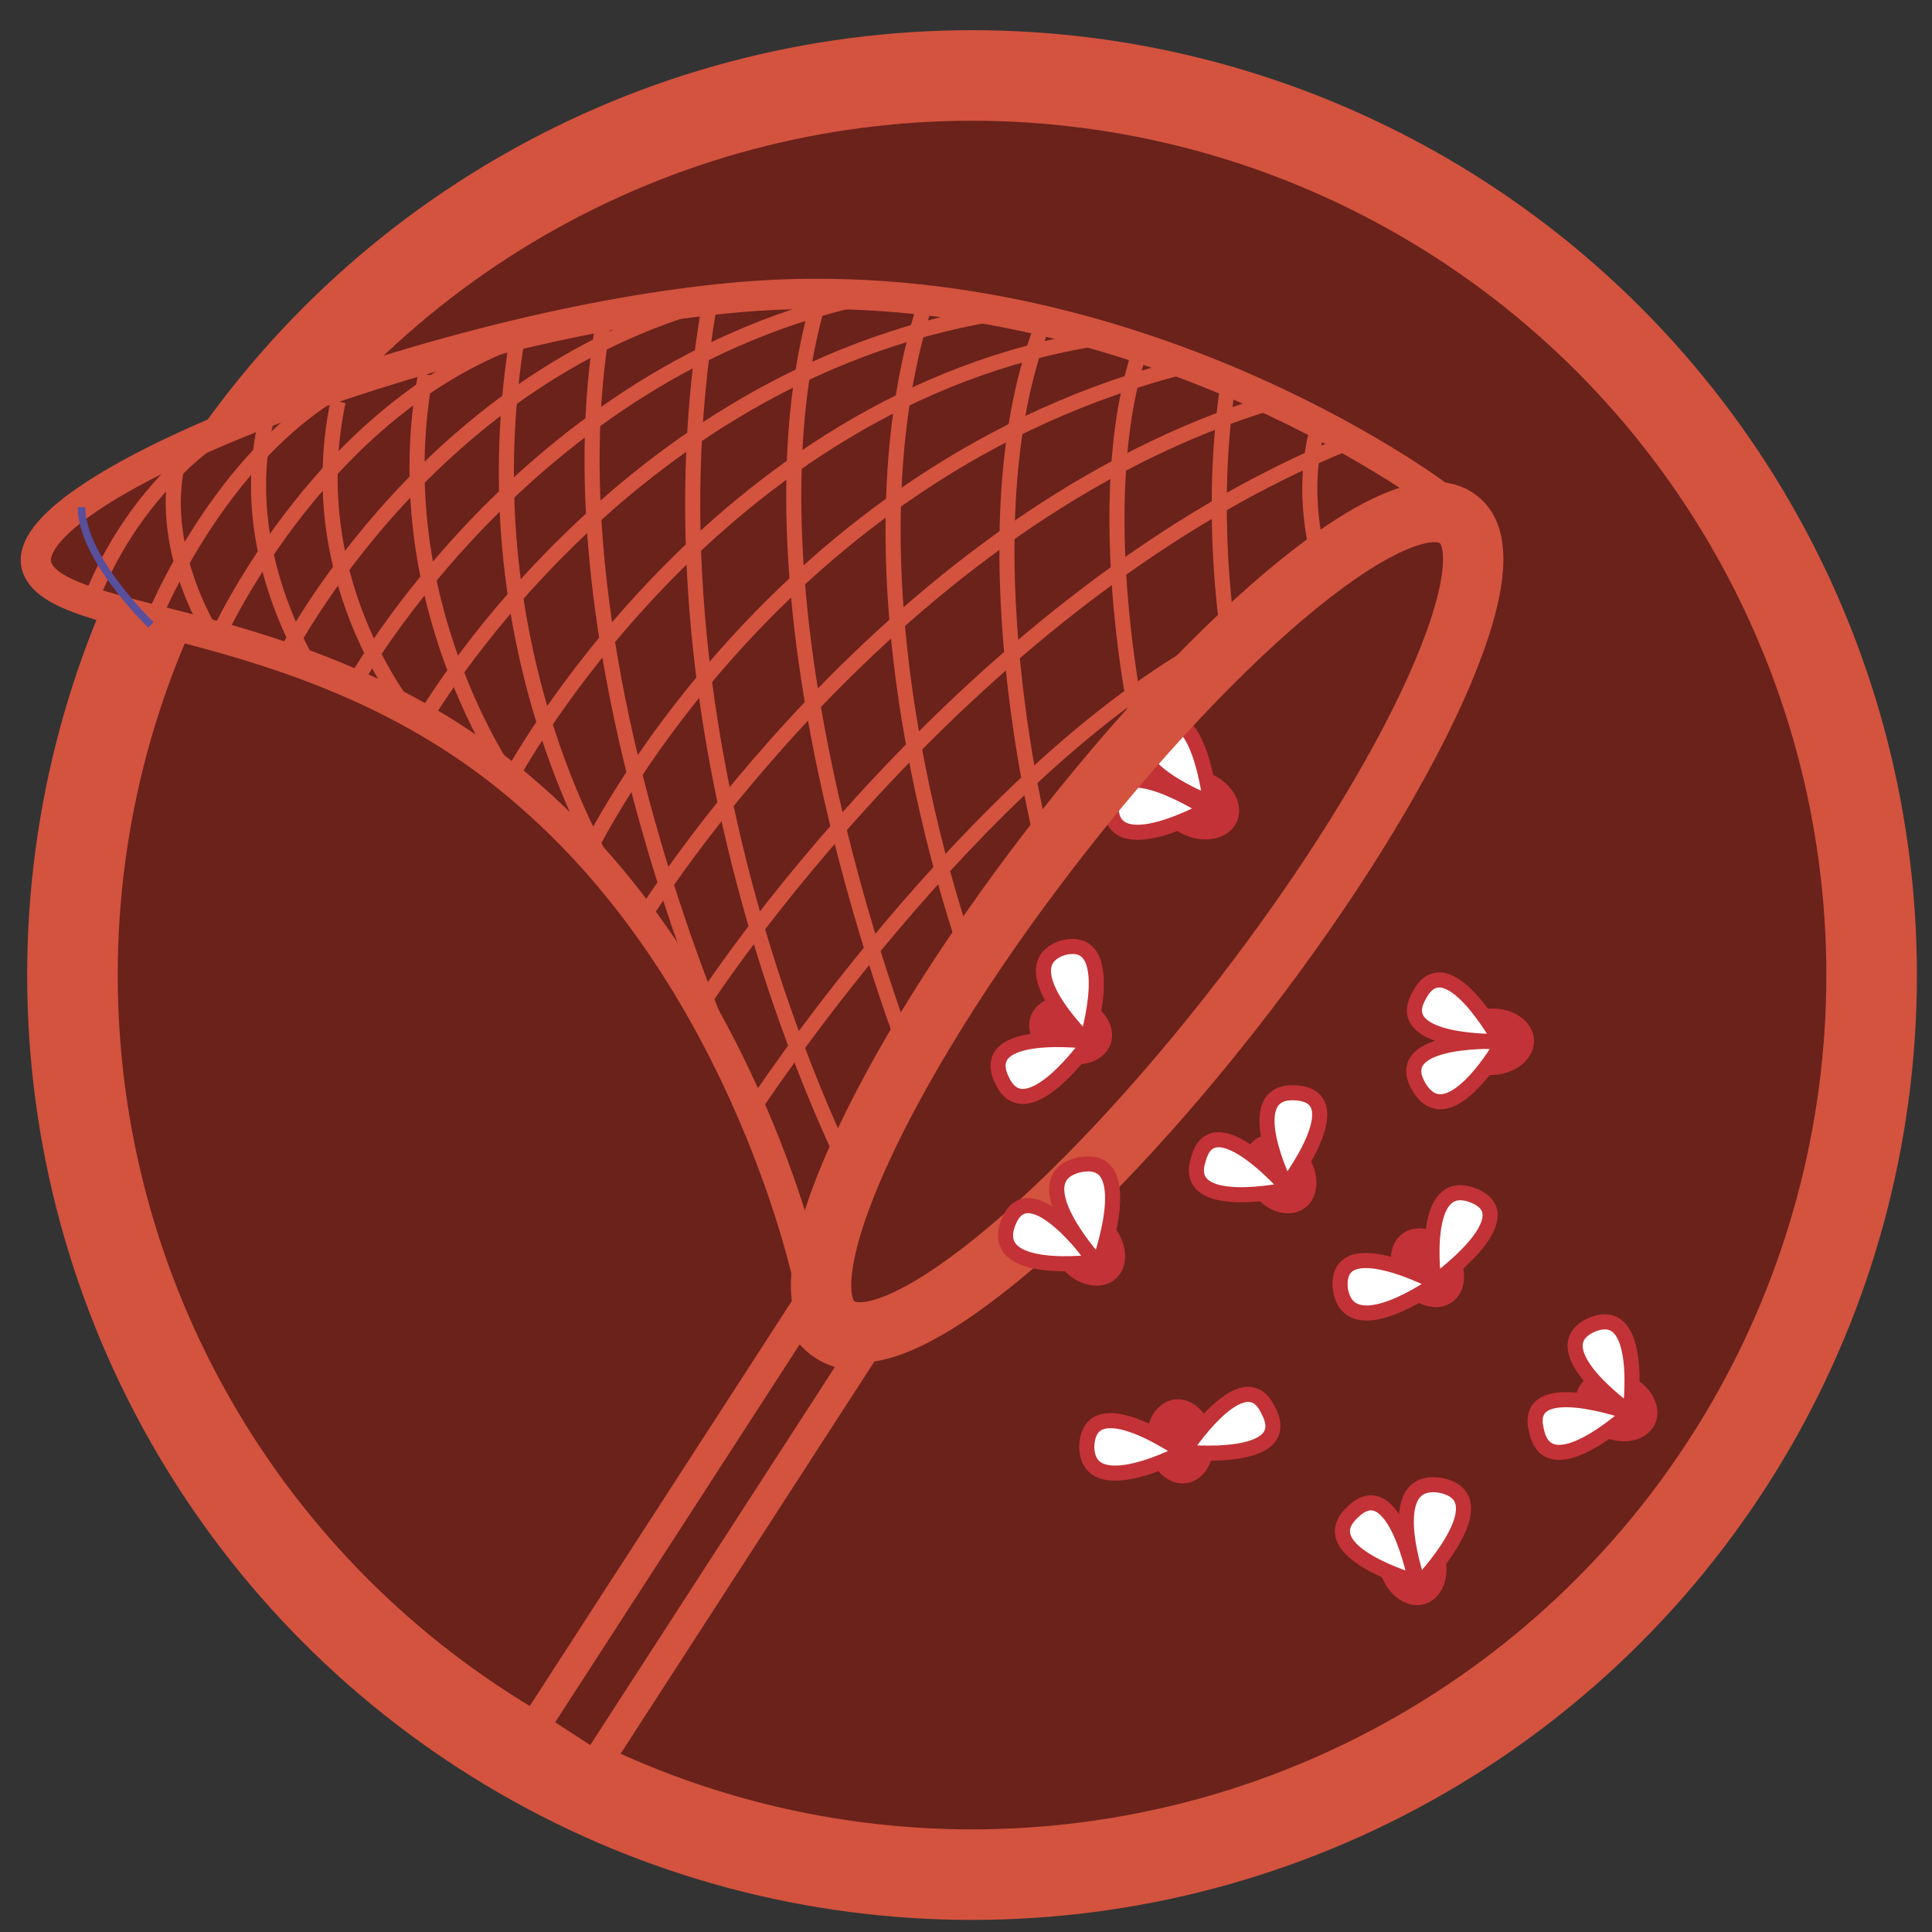 <?xml version="1.0" encoding="utf-8"?>
<!-- Generator: Adobe Illustrator 20.1.0, SVG Export Plug-In . SVG Version: 6.00 Build 0)  -->
<svg version="1.1" id="Layer_1" xmlns="http://www.w3.org/2000/svg" xmlns:xlink="http://www.w3.org/1999/xlink" x="0px" y="0px"
	 viewBox="0 0 64 64" style="enable-background:new 0 0 64 64;" xml:space="preserve">
<rect x="0" y="0" width="64" height="64" fill="#333333" stroke="none"/>
<style type="text/css">
	.st0{fill:#6A221B;stroke:#D3533E;stroke-width:3;stroke-miterlimit:10;}
	.st1{fill:#6A221B;stroke:#D3533E;stroke-miterlimit:10;}
	.st2{fill:none;stroke:#D3533E;stroke-width:0.5;stroke-miterlimit:10;}
	.st3{fill:#C33236;}
	.st4{fill:#FFFFFF;stroke:#C33236;stroke-width:0.5;stroke-miterlimit:10;}
	.st5{fill:none;stroke:#584F9D;stroke-width:0.25;stroke-linejoin:round;stroke-miterlimit:10;}
	.st6{fill:none;stroke:#D3533E;stroke-width:2;stroke-miterlimit:10;}
</style>
<circle class="st0" cx="32.2" cy="32.3" r="29.8"/>
<path class="st1" d="M47.6,16.4c0,0-10.5-7.9-23.7-6.5c-9.8,1-23.2,6.2-22.7,8.8c0.5,2.2,9.3,1.4,16.4,7.7
	c7.2,6.3,9.2,16.1,9.2,16.1"/>
<path class="st2" d="M2.9,20.2c0,0,1.4-4.7,6.1-6.8"/>
<path class="st2" d="M5,20.7c0,0,2.4-6.2,7.2-8.3"/>
<path class="st2" d="M7.2,21.1c0,0,3.6-8,10.7-10.1"/>
<path class="st2" d="M9.4,21.8c0,0,5-10,15.4-12.1"/>
<path class="st2" d="M11.7,22.7c0,0,6-10.9,17.7-13"/>
<path class="st2" d="M14,23.9c0,0,6.5-11.4,18.9-13.5"/>
<path class="st2" d="M16.9,25.8c0,0,6.7-12.6,19.5-14.6"/>
<path class="st2" d="M19.5,28.2c0,0,6.1-12.7,19.9-16.1"/>
<path class="st2" d="M21.3,30.4c0,0,8.2-13.3,20.9-17.1"/>
<path class="st2" d="M23.3,33.2c0,0,8.7-13.5,21.5-18.6"/>
<path class="st2" d="M24.9,36.8c0,0,7.3-11.2,15.3-15.5"/>
<path class="st2" d="M43.7,18.5c0,0-0.7-2.2,0-4.5"/>
<path class="st2" d="M40.7,21.1c0,0-0.7-4.1,0-8.5"/>
<path class="st2" d="M37.8,24.5c0,0-1.8-7.8,0-13"/>
<path class="st2" d="M34.6,28.2c0,0-2.8-10.7,0-17.6"/>
<path class="st2" d="M32.2,32c0,0-4.7-12.4-1.5-22.1"/>
<path class="st2" d="M30.3,35.5c0,0-6.3-15.5-3.1-25.8"/>
<path class="st2" d="M28.3,39.1c0,0-7.4-14-4.8-29"/>
<path class="st2" d="M24.4,35.5c0,0-6.4-13.7-4.4-24.9"/>
<ellipse transform="matrix(0.316 -0.949 0.949 0.316 -8.113 57.041)" class="st3" cx="35.5" cy="34.1" rx="1.1" ry="1.4"/>
<path class="st4" d="M36.1,34.5c0,0-3.8-0.5-2.9,1.3C34,37.5,36.1,34.5,36.1,34.5z"/>
<path class="st4" d="M36,34.5c0,0,1.1-3.6-0.8-3.1C33.4,32,36,34.5,36,34.5z"/>
<path class="st2" d="M20.3,29.1c0,0-4.8-7.3-3.2-17.7"/>
<ellipse transform="matrix(0.404 -0.915 0.915 0.404 -0.685 52.232)" class="st3" cx="39.7" cy="26.6" rx="1.1" ry="1.4"/>
<path class="st4" d="M40,26.8c0,0-3.2-2.1-3.2-0.1C36.8,28.6,40,26.8,40,26.8z"/>
<path class="st2" d="M16.9,25.8c0,0-4.2-5.9-2.8-13.4"/>
<path class="st2" d="M13.8,23.9c0,0-3.9-4.4-2.6-10.6"/>
<path class="st2" d="M10.3,22.1c0,0-2.5-3.8-1.5-8.1"/>
<path class="st2" d="M7.2,21.3c0,0-2.2-3.2-1.2-6.4"/>
<path class="st4" d="M40.1,26.6c0,0-0.4-3.7-1.9-2.5C36.7,25.3,40.1,26.6,40.1,26.6z"/>
<path class="st5" d="M5,20.7c0,0-2.3-2.2-2.3-3.9"/>
<path class="st6" d="M48.3,17.2c-1.8-1.4-7.8,3.5-13.5,10.9s-8.9,14.5-7.1,15.8c1.8,1.4,7.8-3.5,13.5-10.9S50.1,18.5,48.3,17.2z"/>
<ellipse transform="matrix(0.815 -0.58 0.58 0.815 -14.72 31.776)" class="st3" cx="42.4" cy="38.9" rx="1.1" ry="1.4"/>
<path class="st4" d="M42.7,39.4c0,0-2.5-2.9-3-1C39.1,40.2,42.7,39.4,42.7,39.4z"/>
<ellipse transform="matrix(0.999 -5.177157e-02 5.177157e-02 0.999 -1.72 2.603)" class="st3" cx="49.4" cy="34.5" rx="1.4" ry="1.1"/>
<path class="st4" d="M49.8,34.5c0,0-3.8-0.2-2.8,1.5C48,37.7,49.8,34.5,49.8,34.5z"/>
<path class="st4" d="M42.6,39.3c0,0,2.3-3,0.3-3.1C41,36.1,42.6,39.3,42.6,39.3z"/>
<path class="st4" d="M49.7,34.5c0,0-1.8-3.3-2.7-1.5C46.1,34.6,49.7,34.5,49.7,34.5z"/>
<ellipse transform="matrix(0.953 -0.302 0.302 0.953 -13.457 16.566)" class="st3" cx="46.8" cy="51.8" rx="1.1" ry="1.4"/>
<path class="st4" d="M46.9,52.4c0,0-0.7-3.7-2.1-2.3C43.4,51.4,46.9,52.4,46.9,52.4z"/>
<path class="st4" d="M47,52.5c0,0,2.8-2.9,0.7-3.3C45.7,48.9,47,52.5,47,52.5z"/>
<ellipse transform="matrix(0.809 -0.588 0.588 0.809 -15.674 35.83)" class="st3" cx="47.3" cy="42" rx="1.1" ry="1.4"/>
<path class="st4" d="M47.6,42.5c0,0-3.4-1.8-3.2,0.2C44.7,44.6,47.6,42.5,47.6,42.5z"/>
<path class="st4" d="M47.5,42.5c0,0,3.1-2.2,1.3-2.9C47,38.9,47.5,42.5,47.5,42.5z"/>
<ellipse transform="matrix(0.749 -0.663 0.663 0.749 -18.315 34.246)" class="st3" cx="36" cy="41.3" rx="1.1" ry="1.4"/>
<path class="st4" d="M36.3,41.8c0,0-2.2-3.1-2.9-1.3C32.7,42.3,36.3,41.8,36.3,41.8z"/>
<path class="st4" d="M36.4,41.9c0,0,1.4-3.8-0.7-3.3C33.8,39.1,36.4,41.9,36.4,41.9z"/>
<ellipse transform="matrix(0.989 -0.151 0.151 0.989 -6.775 6.475)" class="st3" cx="39.1" cy="47.7" rx="1.1" ry="1.4"/>
<path class="st4" d="M39.2,48.1c0,0-3.1-2.2-3.2-0.2C36,49.8,39.2,48.1,39.2,48.1z"/>
<path class="st4" d="M39.2,48.1c0,0,3.8,0.4,2.8-1.4C41.2,45,39.2,48.1,39.2,48.1z"/>
<path class="st1" d="M19.7,58.5l-2-1.3l8.8-13.6l0,0c0.3,0.8,1.1,1.3,1.9,1.3l0.1,0L19.7,58.5z"/>
<ellipse transform="matrix(0.419 -0.908 0.908 0.419 -11.177 75.639)" class="st3" cx="53.5" cy="46.6" rx="1.1" ry="1.4"/>
<path class="st4" d="M54,46.8c0,0-3.6-1.3-3.1,0.6C51.3,49.3,54,46.8,54,46.8z"/>
<path class="st4" d="M54,46.8c0,0,0.5-3.7-1.3-2.9C51,44.7,54,46.8,54,46.8z"/>
</svg>
